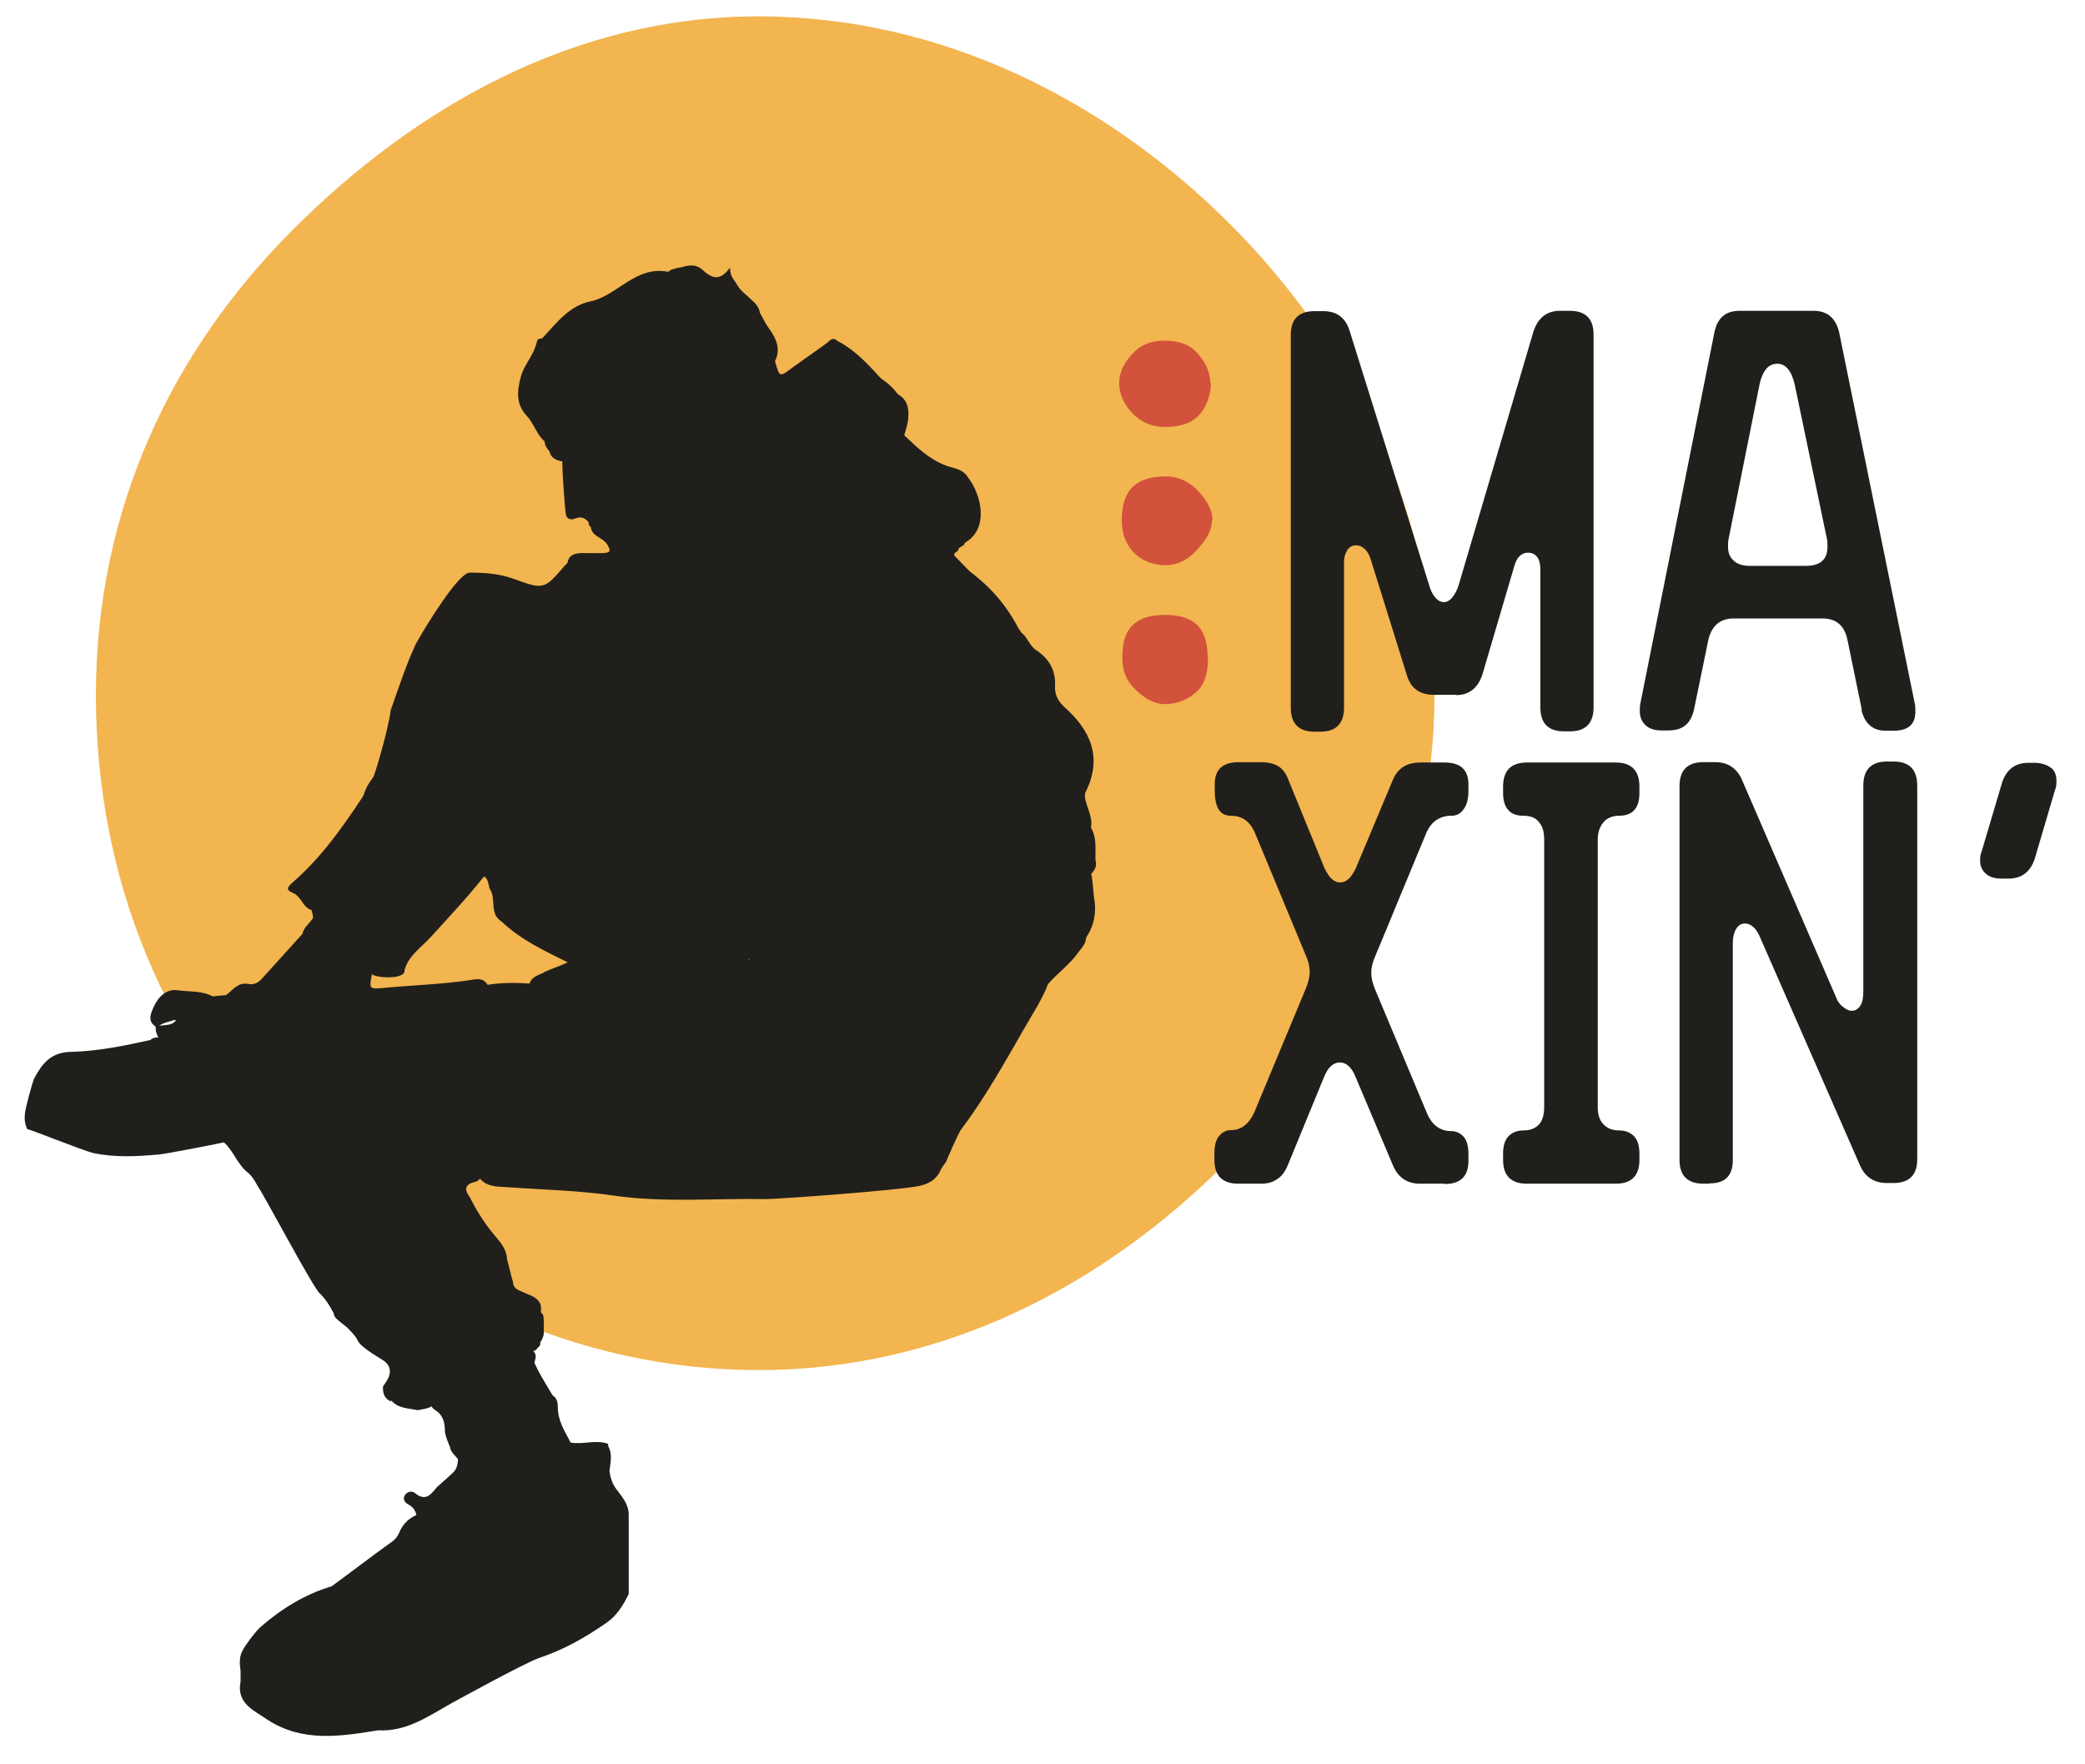 <svg width="65" height="55" viewBox="0 0 65 55" fill="none" xmlns="http://www.w3.org/2000/svg">
<path d="M44.73 21.68C44.73 15.9 42.13 10.77 38.34 6.98C34.55 3.19 29.42 0.51 23.64 0.51C17.86 0.51 12.92 3.37 9.13 7.16C5.34 10.95 2.99 15.89 2.99 21.67C2.99 27.45 5.18 32.57 8.97 36.35C12.76 40.14 17.86 42.71 23.65 42.71C29.44 42.71 34.44 40.04 38.22 36.25C42.01 32.46 44.72 27.45 44.72 21.68H44.73Z" fill="#F3B54F"/>
<path d="M45.41 21.659H44.7C44.26 21.659 43.98 21.459 43.86 21.049L42.72 17.399C42.67 17.259 42.61 17.169 42.53 17.099C42.45 17.029 42.37 17 42.28 17C42.17 17 42.08 17.04 42.01 17.14C41.94 17.239 41.9 17.359 41.9 17.539V22.059C41.9 22.559 41.65 22.809 41.16 22.809H40.98C40.49 22.809 40.24 22.559 40.24 22.059V10.44C40.24 9.949 40.49 9.699 40.98 9.699H41.25C41.67 9.699 41.94 9.899 42.07 10.299L44.55 18.229C44.6 18.409 44.66 18.529 44.75 18.63C44.83 18.73 44.93 18.77 45.01 18.77C45.11 18.77 45.2 18.719 45.28 18.619C45.36 18.519 45.43 18.389 45.48 18.219L47.81 10.319C47.95 9.909 48.22 9.689 48.63 9.689H48.94C49.43 9.689 49.68 9.939 49.68 10.429V22.049C49.68 22.549 49.43 22.799 48.94 22.799H48.76C48.27 22.799 48.02 22.549 48.02 22.049V17.729C48.02 17.569 47.98 17.429 47.91 17.349C47.84 17.269 47.75 17.229 47.64 17.229C47.45 17.229 47.3 17.349 47.22 17.609L46.21 21.039C46.07 21.449 45.8 21.669 45.39 21.669L45.41 21.659Z" fill="#201F1C"/>
<path d="M58.041 22.119L57.591 19.929C57.491 19.489 57.241 19.279 56.801 19.279H54.051C53.631 19.279 53.371 19.499 53.261 19.929L52.811 22.119C52.711 22.559 52.461 22.77 52.021 22.77H51.801C51.581 22.77 51.421 22.719 51.301 22.609C51.181 22.499 51.121 22.349 51.121 22.169C51.121 22.089 51.121 22.019 51.131 21.969L53.451 10.339C53.551 9.899 53.801 9.689 54.241 9.689H56.541C56.961 9.689 57.221 9.909 57.331 10.339L59.701 21.969C59.711 22.019 59.711 22.09 59.711 22.189C59.711 22.59 59.481 22.779 59.031 22.779H58.811C58.391 22.79 58.131 22.559 58.031 22.13L58.041 22.119ZM54.851 11.999L53.881 16.84C53.871 16.89 53.871 16.959 53.871 17.039C53.871 17.219 53.921 17.369 54.051 17.479C54.161 17.589 54.341 17.64 54.551 17.64H56.291C56.741 17.64 56.971 17.449 56.971 17.049C56.971 16.949 56.971 16.869 56.961 16.829L55.951 11.989C55.851 11.549 55.661 11.339 55.411 11.339C55.121 11.339 54.951 11.559 54.851 11.989V11.999Z" fill="#201F1C"/>
<path d="M45.029 36.9H44.27C43.87 36.9 43.59 36.71 43.43 36.34L42.259 33.57C42.139 33.27 41.969 33.12 41.77 33.12C41.569 33.12 41.399 33.27 41.279 33.57L40.14 36.34C40.06 36.53 39.95 36.68 39.81 36.76C39.67 36.86 39.51 36.9 39.31 36.9H38.6C38.11 36.9 37.859 36.65 37.859 36.16V35.96C37.859 35.73 37.9 35.55 37.999 35.42C38.099 35.3 38.22 35.23 38.37 35.23C38.7 35.23 38.939 35.04 39.109 34.66L40.72 30.79C40.79 30.61 40.83 30.45 40.83 30.3C40.83 30.14 40.79 29.96 40.72 29.81L39.109 25.93C38.949 25.59 38.71 25.43 38.37 25.43C38.03 25.43 37.87 25.17 37.87 24.64V24.44C37.87 23.99 38.119 23.76 38.609 23.76H39.319C39.519 23.76 39.699 23.8 39.819 23.87C39.959 23.94 40.069 24.07 40.149 24.27L41.29 27.06C41.43 27.36 41.589 27.51 41.779 27.51C41.969 27.51 42.13 27.36 42.27 27.06L43.44 24.27C43.599 23.93 43.879 23.77 44.279 23.77H45.04C45.53 23.77 45.779 24 45.779 24.45V24.65C45.779 24.88 45.74 25.07 45.64 25.21C45.54 25.36 45.42 25.43 45.24 25.43C44.89 25.43 44.63 25.61 44.48 25.93L42.859 29.84C42.789 30 42.749 30.17 42.749 30.33C42.749 30.48 42.789 30.64 42.859 30.82L44.48 34.69C44.639 35.07 44.89 35.26 45.24 35.26C45.4 35.26 45.54 35.33 45.64 35.45C45.74 35.57 45.779 35.76 45.779 35.99V36.19C45.779 36.67 45.53 36.91 45.04 36.91L45.029 36.9Z" fill="#201F1C"/>
<path d="M47.02 35.429C47.13 35.309 47.289 35.239 47.499 35.239C47.709 35.239 47.87 35.169 47.98 35.05C48.09 34.929 48.14 34.739 48.14 34.51V26.169C48.14 25.939 48.09 25.759 47.98 25.63C47.87 25.489 47.709 25.43 47.499 25.43C47.289 25.43 47.13 25.38 47.02 25.25C46.91 25.13 46.859 24.95 46.859 24.72V24.52C46.859 24.02 47.11 23.77 47.6 23.77H50.37C50.86 23.77 51.109 24.02 51.109 24.52V24.72C51.109 25.2 50.89 25.43 50.47 25.43C50.27 25.43 50.1 25.5 49.99 25.63C49.88 25.759 49.81 25.939 49.81 26.169V34.51C49.81 34.739 49.86 34.919 49.99 35.05C50.1 35.169 50.26 35.239 50.47 35.239C50.68 35.239 50.84 35.309 50.95 35.429C51.06 35.55 51.109 35.739 51.109 35.959V36.16C51.109 36.65 50.86 36.9 50.37 36.9H47.6C47.11 36.9 46.859 36.65 46.859 36.16V35.959C46.859 35.73 46.91 35.55 47.02 35.429Z" fill="#201F1C"/>
<path d="M53.299 36.899H53.1C52.61 36.899 52.359 36.649 52.359 36.159V24.509C52.359 24.009 52.61 23.759 53.1 23.759H53.47C53.87 23.759 54.15 23.949 54.31 24.319L57.24 31.089C57.29 31.229 57.38 31.339 57.47 31.399C57.57 31.479 57.65 31.509 57.73 31.509C57.84 31.509 57.92 31.459 57.99 31.359C58.06 31.259 58.089 31.109 58.089 30.909V24.489C58.089 23.989 58.34 23.739 58.83 23.739H59.029C59.519 23.739 59.77 23.989 59.77 24.489V36.139C59.77 36.629 59.519 36.879 59.029 36.879H58.83C58.43 36.879 58.15 36.699 57.99 36.339L54.879 29.239C54.759 28.939 54.589 28.789 54.399 28.789C54.289 28.789 54.199 28.839 54.129 28.949C54.059 29.059 54.02 29.219 54.02 29.409V36.139C54.029 36.639 53.79 36.889 53.31 36.889L53.299 36.899Z" fill="#201F1C"/>
<path d="M63.951 23.939C64.061 24.039 64.11 24.169 64.11 24.339C64.11 24.459 64.1 24.559 64.07 24.609L63.431 26.779C63.291 27.189 63.02 27.389 62.61 27.389H62.391C62.191 27.389 62.021 27.339 61.911 27.239C61.801 27.139 61.73 27.009 61.73 26.839C61.73 26.719 61.74 26.619 61.77 26.569L62.42 24.379C62.56 23.979 62.831 23.779 63.241 23.779H63.46C63.66 23.789 63.83 23.849 63.94 23.939H63.951Z" fill="#201F1C"/>
<path d="M37.751 11.94C37.751 12.32 37.6 12.73 37.34 12.98C37.08 13.24 36.69 13.31 36.3 13.31C35.91 13.31 35.581 13.16 35.331 12.91C35.071 12.65 34.891 12.32 34.891 11.94C34.891 11.56 35.09 11.25 35.34 10.99C35.6 10.73 35.91 10.62 36.291 10.62C36.67 10.62 37.031 10.7 37.27 10.95C37.531 11.21 37.73 11.56 37.73 11.94H37.751Z" fill="#D2523C"/>
<path d="M37.78 16.23C37.78 16.61 37.52 16.92 37.28 17.18C37.04 17.44 36.711 17.62 36.331 17.62C35.951 17.62 35.59 17.48 35.34 17.22C35.09 16.96 34.971 16.61 34.971 16.23C34.971 15.85 35.04 15.45 35.3 15.19C35.56 14.93 35.95 14.85 36.34 14.85C36.73 14.85 37.05 15.01 37.31 15.26C37.56 15.52 37.8 15.85 37.8 16.23H37.78Z" fill="#D2523C"/>
<path d="M37.66 20.53C37.66 20.91 37.58 21.29 37.33 21.54C37.07 21.8 36.7 21.95 36.32 21.95C35.94 21.95 35.63 21.73 35.37 21.47C35.11 21.21 34.99 20.91 34.99 20.52C34.99 20.13 35.04 19.76 35.3 19.5C35.56 19.24 35.93 19.17 36.32 19.17C36.71 19.17 37.08 19.24 37.34 19.5C37.59 19.77 37.65 20.15 37.65 20.54L37.66 20.53Z" fill="#D2523C"/>
<path d="M34.01 27.25C34.13 27.13 34.21 26.99 34.15 26.81V26.71C34.15 26.4 34.18 26.08 34.01 25.8C34.08 25.46 33.86 25.16 33.82 24.83C33.83 24.78 33.82 24.72 33.85 24.68C34.38 23.6 33.99 22.76 33.181 22.04C32.98 21.85 32.88 21.66 32.89 21.39C32.92 20.9 32.7 20.52 32.29 20.26C32.09 20.12 32.03 19.86 31.84 19.72C31.81 19.67 31.77 19.62 31.741 19.57C31.37 18.86 30.87 18.29 30.23 17.81C30.08 17.66 29.93 17.5 29.78 17.35C29.78 17.34 29.77 17.34 29.75 17.32C29.75 17.29 29.75 17.27 29.76 17.24C29.83 17.21 29.88 17.16 29.9 17.08C29.97 17.03 30.06 17.01 30.08 16.92C30.83 16.5 30.62 15.44 30.16 14.86C30 14.61 29.72 14.6 29.48 14.51C28.96 14.31 28.58 13.94 28.19 13.57C28.23 13.43 28.27 13.3 28.3 13.15C28.35 12.81 28.331 12.48 27.991 12.29C27.851 12.1 27.68 11.94 27.471 11.8L27.4 11.73C27.02 11.31 26.62 10.89 26.11 10.63C25.96 10.48 25.86 10.63 25.77 10.7C25.42 10.95 25.08 11.19 24.73 11.44C24.29 11.77 24.31 11.77 24.16 11.26C24.35 10.88 24.2 10.55 23.98 10.25C23.87 10.09 23.78 9.92 23.69 9.75C23.66 9.57 23.55 9.45 23.42 9.34C23.27 9.19 23.09 9.07 22.98 8.88C22.9 8.73 22.75 8.62 22.76 8.34C22.46 8.75 22.22 8.71 21.9 8.41C21.7 8.23 21.48 8.26 21.25 8.33C21.15 8.34 21.05 8.37 20.951 8.4C20.901 8.41 20.85 8.48 20.81 8.47C19.84 8.29 19.28 9.16 18.48 9.38C17.76 9.5 17.36 10.06 16.91 10.54C16.84 10.58 16.77 10.51 16.73 10.68C16.63 11.1 16.33 11.37 16.23 11.77C16.12 12.19 16.08 12.6 16.42 12.96C16.65 13.21 16.73 13.55 16.98 13.76C16.98 13.9 17.06 13.98 17.13 14.07C17.17 14.27 17.32 14.34 17.5 14.38H17.53C17.53 14.8 17.61 15.8 17.63 15.96C17.64 16.18 17.78 16.23 17.94 16.16C18.12 16.09 18.24 16.15 18.35 16.28C18.35 16.35 18.36 16.39 18.42 16.43C18.45 16.74 18.8 16.74 18.94 16.99C19.05 17.18 19.02 17.22 18.84 17.24C18.61 17.25 18.36 17.24 18.13 17.24C17.93 17.25 17.73 17.29 17.69 17.55L17.61 17.63C16.96 18.38 16.96 18.39 16 18.04C15.55 17.88 15.1 17.85 14.64 17.85C14.3 17.85 13.28 19.5 12.96 20.08C12.65 20.75 12.43 21.44 12.18 22.14C12.1 22.78 11.68 24.16 11.64 24.22C11.53 24.38 11.44 24.48 11.35 24.74C11.34 24.78 11.32 24.81 11.3 24.85C10.66 25.82 9.99 26.76 9.11 27.52C8.78 27.81 9.16 27.79 9.26 27.92C9.42 28.06 9.48 28.3 9.71 28.37C9.72 28.38 9.76 28.55 9.76 28.62C9.65 28.78 9.47 28.91 9.43 29.11C9.02 29.56 8.61 30.02 8.2 30.47C8.08 30.61 7.95 30.72 7.72 30.67C7.42 30.62 7.26 30.86 7.05 31.02C6.9 31.03 6.78 31.05 6.63 31.06C6.29 30.88 5.91 30.92 5.54 30.87C5.19 30.82 4.94 31.07 4.8 31.37C4.72 31.56 4.57 31.82 4.85 32C4.85 32.05 4.86 32.1 4.86 32.15C4.89 32.22 4.9 32.29 4.94 32.34C4.84 32.34 4.76 32.35 4.69 32.42C3.87 32.6 3.06 32.77 2.22 32.79C1.58 32.8 1.31 33.16 1.06 33.63C1.01 33.75 0.87 34.27 0.84 34.41C0.77 34.67 0.72 34.94 0.85 35.2C0.96 35.21 2.54 35.85 2.89 35.94C3.57 36.09 4.27 36.05 4.95 35.99C5.13 35.98 6.98 35.62 6.98 35.61C7.28 35.88 7.4 36.29 7.72 36.55C7.86 36.66 7.95 36.82 8.03 36.97C8.25 37.28 9.81 40.24 9.98 40.33C10.16 40.51 10.28 40.71 10.4 40.93C10.41 41 10.431 41.05 10.47 41.09C10.581 41.2 10.7 41.28 10.82 41.38C10.86 41.42 11.11 41.67 11.15 41.79C11.26 42.02 11.89 42.36 11.98 42.43C12.4 42.76 11.93 43.18 11.94 43.23C11.93 43.43 11.98 43.6 12.19 43.69V43.65C12.41 43.91 12.73 43.9 13.02 43.96C13.17 43.93 13.32 43.92 13.46 43.84C13.47 43.88 13.5 43.91 13.54 43.94C13.8 44.09 13.87 44.32 13.87 44.61C13.87 44.75 14.02 45.09 14.03 45.11C14.03 45.25 14.26 45.45 14.28 45.49C14.27 45.65 14.24 45.8 14.12 45.91C13.96 46.06 13.79 46.21 13.62 46.36C13.43 46.59 13.27 46.82 12.93 46.54C12.85 46.47 12.7 46.49 12.62 46.61C12.55 46.75 12.62 46.84 12.73 46.9C12.87 46.97 12.95 47.08 12.98 47.23C12.72 47.34 12.54 47.54 12.44 47.79C12.39 47.9 12.32 47.99 12.22 48.06C11.591 48.51 10.97 48.99 10.34 49.45C9.5 49.7 8.76 50.16 8.11 50.73C7.92 50.91 7.62 51.33 7.57 51.44C7.45 51.64 7.47 51.88 7.5 52.09V52.42C7.36 53.11 7.94 53.33 8.34 53.61C9.43 54.32 10.61 54.13 11.79 53.94C12.69 53.99 13.38 53.48 14.12 53.07C14.22 53.02 16.37 51.83 16.82 51.68C17.57 51.43 18.24 51.05 18.89 50.6C19.23 50.37 19.43 50.04 19.6 49.69V49.39V47.21C19.6 46.9 19.401 46.67 19.221 46.43C19.081 46.25 19.03 46.06 19 45.86C19.03 45.6 19.1 45.33 18.96 45.08V45.01C18.58 44.87 18.17 45.04 17.79 44.97C17.61 44.62 17.38 44.28 17.39 43.84C17.39 43.72 17.36 43.58 17.23 43.5C17.23 43.5 16.69 42.63 16.66 42.46C16.71 42.34 16.73 42.21 16.62 42.11C16.65 42.11 16.66 42.1 16.69 42.1C16.72 42.07 16.74 42.05 16.76 42.02C16.81 41.98 16.86 41.92 16.84 41.86C16.85 41.85 16.85 41.82 16.87 41.81C16.9 41.74 16.941 41.67 16.951 41.59V41.55C16.951 41.55 16.96 41.48 16.951 41.47C16.951 41.37 16.96 41.28 16.951 41.18C16.941 41.1 16.96 41.02 16.91 40.96C16.88 40.95 16.87 40.92 16.86 40.88C16.87 40.83 16.87 40.77 16.86 40.7C16.78 40.43 16.53 40.39 16.33 40.29C16.17 40.22 16 40.18 15.991 39.96C15.95 39.84 15.85 39.4 15.81 39.27C15.8 39.01 15.67 38.81 15.51 38.62C15.16 38.22 14.88 37.79 14.64 37.31C14.46 37.077 14.507 36.923 14.78 36.85C14.85 36.84 14.92 36.81 14.96 36.74C15.19 37.01 15.52 36.99 15.85 37.01C16.94 37.09 18.04 37.11 19.13 37.27C20.71 37.5 22.3 37.35 23.88 37.38C24.25 37.38 27.99 37.11 28.66 36.97C28.99 36.9 29.22 36.74 29.34 36.44C29.37 36.39 29.41 36.34 29.44 36.29C29.48 36.25 29.51 36.19 29.52 36.15C29.55 36.08 29.81 35.48 29.94 35.24C30.69 34.25 31.3 33.16 31.92 32.08C32.18 31.62 32.48 31.18 32.67 30.68C32.96 30.34 33.34 30.08 33.6 29.71C33.71 29.56 33.85 29.44 33.86 29.23C34.11 28.85 34.19 28.44 34.11 28C34.08 27.77 34.07 27.52 34.03 27.28L34.01 27.25ZM4.96 31.98C5.1 31.87 5.27 31.86 5.42 31.8C5.43 31.81 5.461 31.8 5.491 31.8C5.371 31.98 5.15 31.94 4.96 31.98ZM16.951 30.32C16.791 30.4 16.58 30.44 16.51 30.66C16.07 30.63 15.64 30.63 15.2 30.7C15.06 30.47 14.87 30.52 14.67 30.55C13.76 30.69 12.84 30.71 11.93 30.8C11.51 30.84 11.51 30.81 11.59 30.4V30.37C11.81 30.51 12.65 30.52 12.61 30.25C12.73 29.79 13.13 29.54 13.43 29.21C14 28.58 14.57 27.98 15.09 27.32C15.27 27.43 15.2 27.65 15.31 27.78C15.45 28.09 15.27 28.5 15.64 28.73C16.24 29.3 16.971 29.64 17.701 30C17.471 30.11 17.21 30.19 16.951 30.31V30.32ZM23.34 29.94V29.91C23.34 29.91 23.35 29.9 23.37 29.9C23.37 29.9 23.36 29.913 23.34 29.94Z" fill="#201F1C"/>
</svg>
